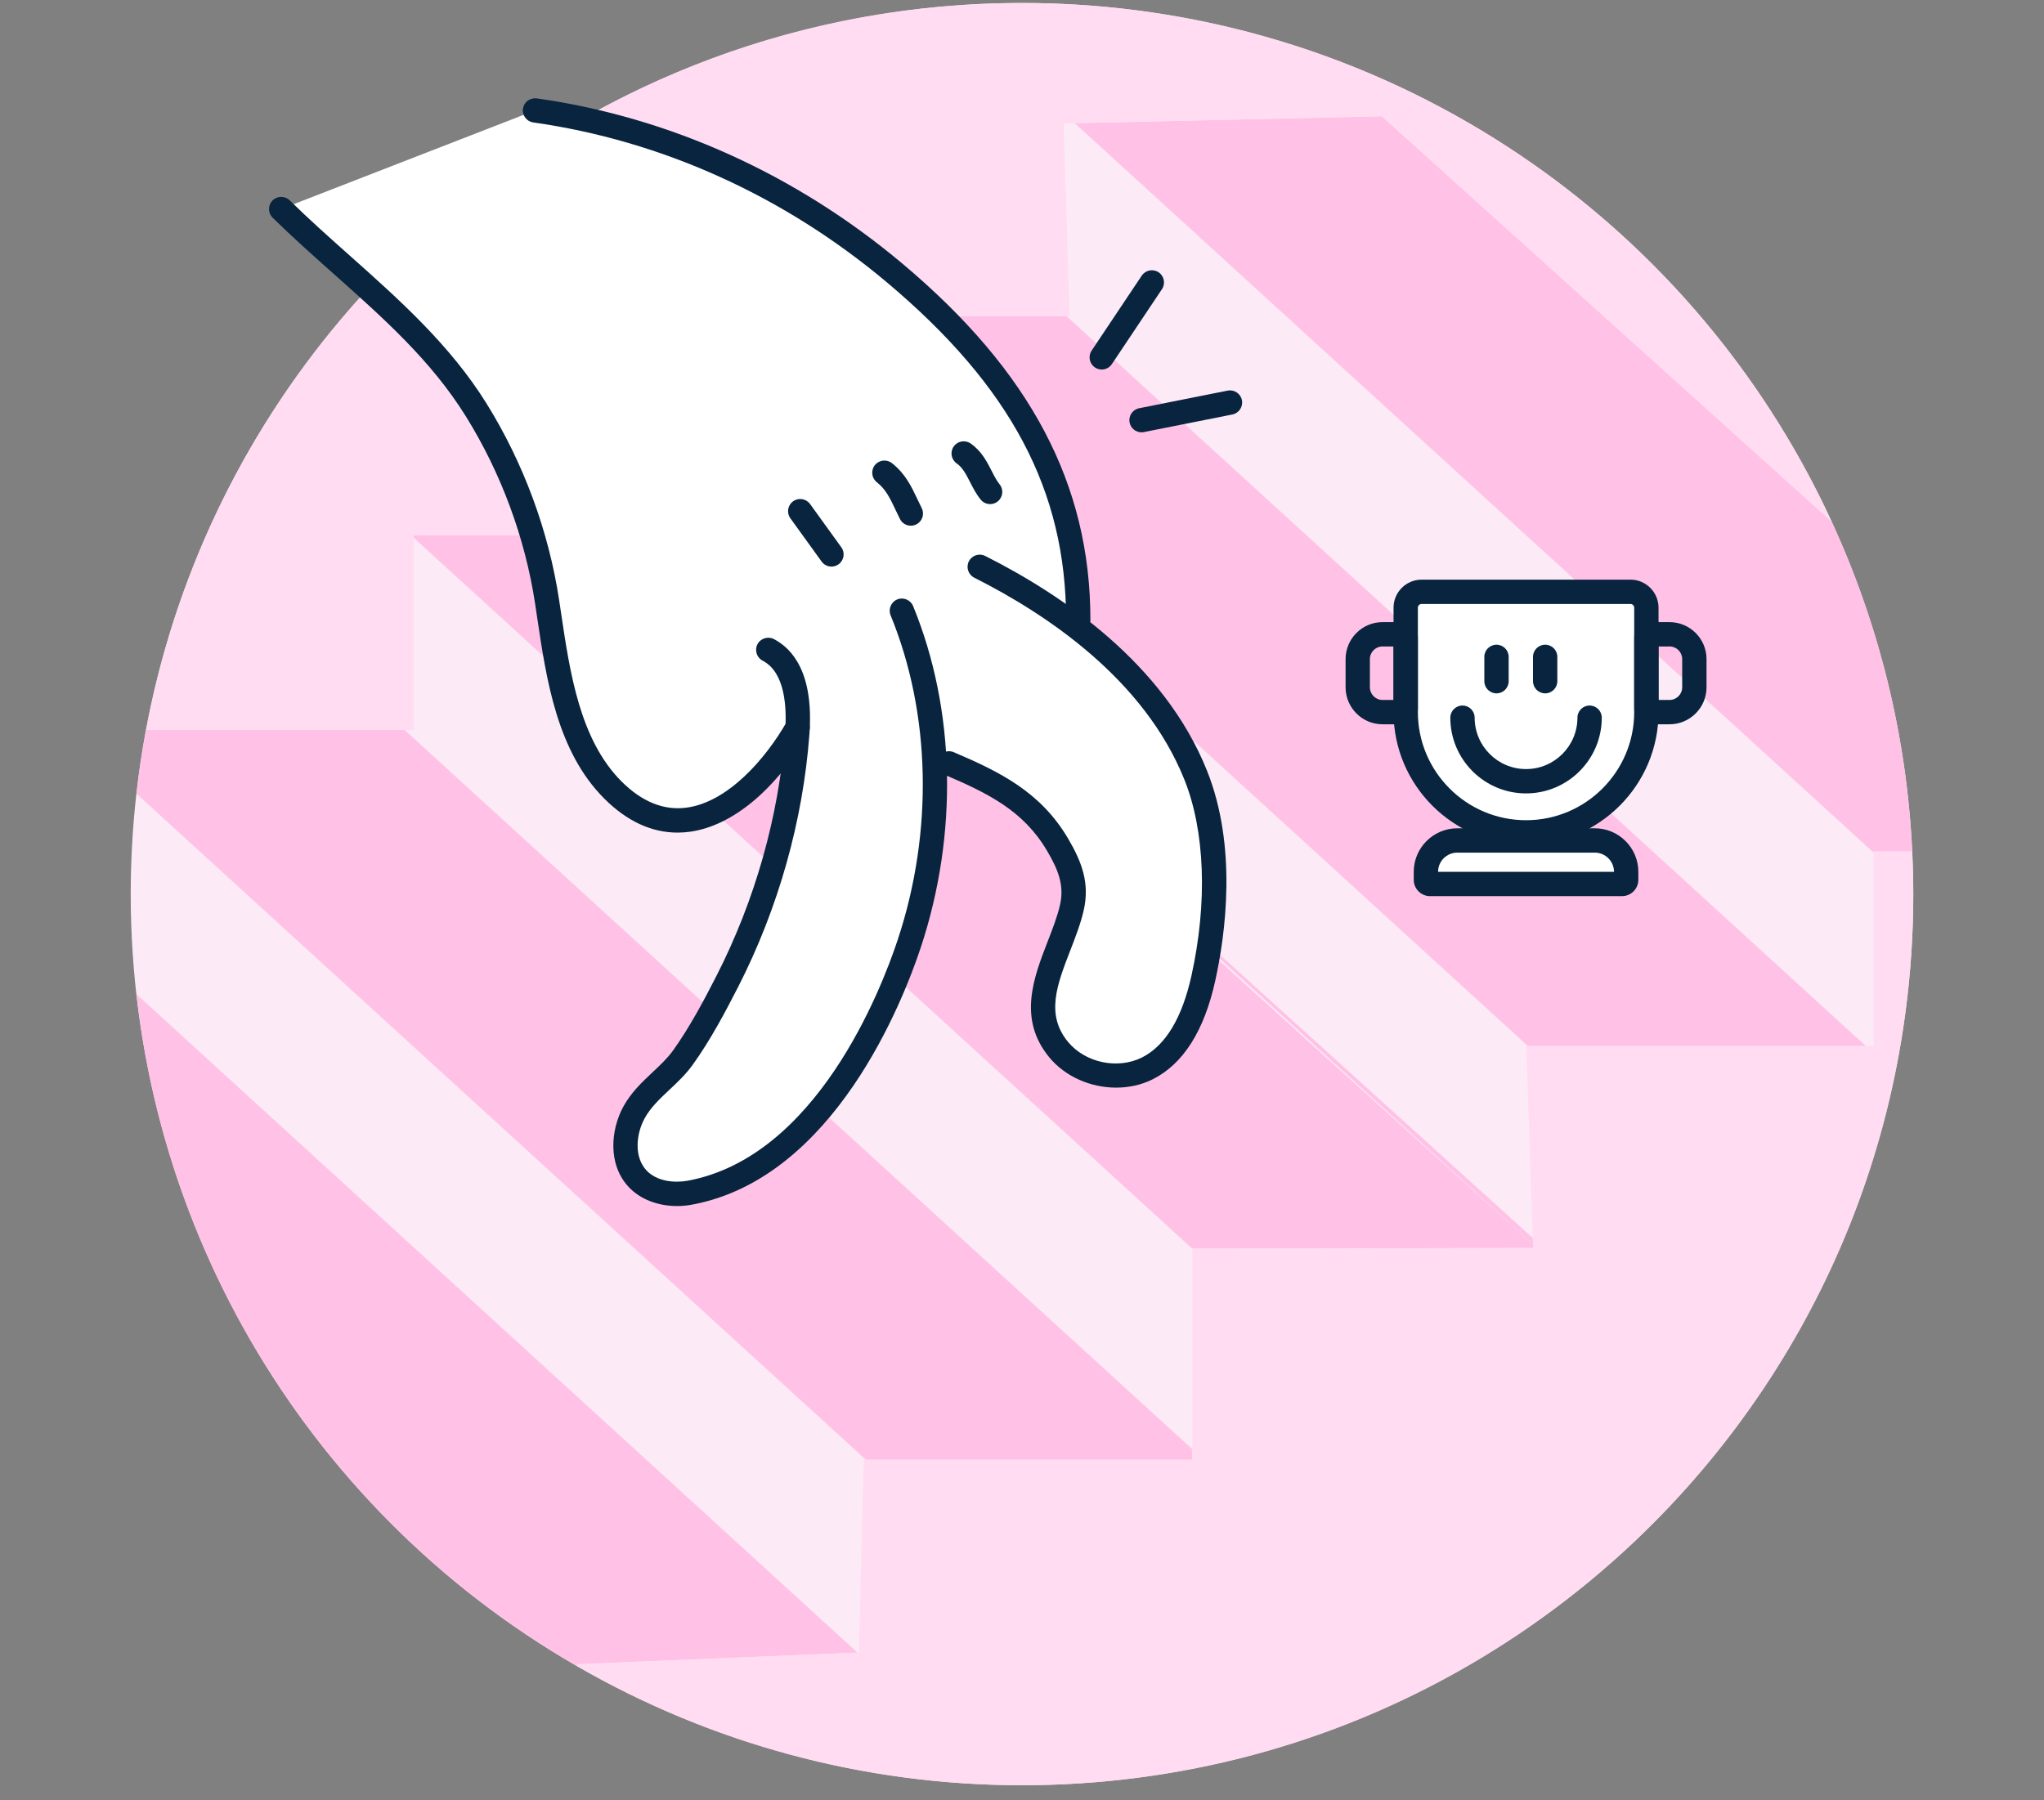 <?xml version="1.0" encoding="utf-8"?>
<!-- Generator: Adobe Illustrator 18.0.0, SVG Export Plug-In . SVG Version: 6.00 Build 0)  -->
<svg version="1.2" baseProfile="tiny" id="Capa_1" xmlns="http://www.w3.org/2000/svg" xmlns:xlink="http://www.w3.org/1999/xlink"
	 x="0px" y="0px" viewBox="0 0 84 74" xml:space="preserve">
<rect x="0" y="0" width="84" height="74" fill="#808080" stroke="none"/>
<g>
	<circle fill="#FCEBF6" cx="42" cy="36.751" r="36.628"/>
</g>
<g>
	<g>
		<path fill="none" d="M17.421,63.906l-0.107-0.098C17.35,63.841,17.385,63.874,17.421,63.906z"/>
	</g>
	<g>
		<polygon fill="none" points="63,51.159 62.721,43 62.706,50.893 		"/>
	</g>
	<g>
		<polygon fill="none" points="62.721,43 62.793,43 30,13.051 30,21.29 62.706,50.893 		"/>
	</g>
	<g>
		<polygon fill="none" points="49,51.329 17,22.104 17,30 16.624,30 49,59.568 		"/>
	</g>
	<g>
		<polygon fill="none" points="77,43 77,35.049 44.166,5.063 43.711,5.073 43.959,13 43.836,13 76.685,43 		"/>
	</g>
	<g>
		<path fill="none" d="M35.497,60h0.085L5.609,32.626c-0.152,1.355-0.237,2.729-0.237,4.125c0,1.392,0.085,2.763,0.236,4.114
			l29.634,27.064l0.055-0.002L35.497,60z"/>
	</g>
	<g>
		<path fill="#FFC2E6" d="M23.716,68.407l11.526-0.478L5.608,40.865c1.013,9.056,5.322,17.115,11.707,22.944l0.107,0.098
			c1.927,1.745,4.045,3.28,6.311,4.587L23.716,68.407z"/>
	</g>
	<g>
		<path fill="#FFC2E6" d="M35.582,60H49v-0.432L16.624,30H6.003c-0.161,0.865-0.295,1.74-0.394,2.626L35.582,60z"/>
	</g>
	<g>
		<polygon fill="#FFC2E6" points="49,51.326 63,51.297 63,51.159 63,50.893 63,51.159 30,21.29 30,22 17,22 17,22.104 49,51.329 		
			"/>
	</g>
	<g>
		<polygon fill="#FFC2E6" points="63,50.893 30.294,21.29 63,51.159 		"/>
	</g>
	<g>
		<path fill="#FFC2E6" d="M44.166,5.063L77,35.049V35h1.584c-0.227-4.826-1.394-9.403-3.312-13.564L56.79,4.778L44.166,5.063z"/>
	</g>
	<g>
		<polygon fill="#FFC2E6" points="76.685,43 43.836,13 30,13 30,13.051 62.793,43 		"/>
	</g>
	<g>
		<path fill="#FFDCF1" d="M77,35.049V43h-0.315H62.793h-0.072L63,51.159v0.138l-14,0.029v0.004v8.239V60H35.582h-0.085l-0.201,7.927
			l-0.055,0.002l-11.526,0.478l0.017,0.087c5.378,3.102,11.613,4.886,18.268,4.886c20.229,0,36.628-16.399,36.628-36.628
			c0-0.587-0.017-1.17-0.044-1.751H77V35.049z"/>
	</g>
	<g>
		<path fill="#FFDCF1" d="M42,0.122C24.078,0.122,9.173,12.997,6.003,30h10.621H17v-7.896V22h13v-0.71v-8.239V13h13.836h0.123
			l-0.248-7.927l0.455-0.01L56.79,4.778l18.482,16.658C69.473,8.858,56.76,0.122,42,0.122z"/>
	</g>
</g>
<g>
	<g>
		<path fill="#FFFFFF" d="M44.373,25.86c2.051,1.597,3.791,3.575,4.761,5.984c1.026,2.547,0.904,5.727,0.322,8.362
			c-0.324,1.468-0.956,3.028-2.299,3.705c-1.201,0.606-2.802,0.267-3.655-0.773c-1.516-1.848,0.111-3.927,0.547-5.828
			c0.226-0.984-0.096-1.762-0.595-2.605c-1.057-1.787-2.627-2.548-4.455-3.328l-0.595-0.205c0.136,2.568-0.227,5.167-1.033,7.604
			c-1.36,4.113-4.324,9.373-9.013,10.247c-0.763,0.142-1.626-0.008-2.157-0.575c-0.661-0.706-0.614-1.861-0.152-2.711
			c0.502-0.924,1.427-1.444,2.019-2.27c0.69-0.963,1.282-2.073,1.822-3.129c1.615-3.163,2.625-6.897,2.889-10.441
			c-1.625,2.856-4.726,5.448-7.594,2.572c-1.959-1.964-2.304-5.124-2.7-7.727c-0.424-2.793-1.425-5.497-2.917-7.895
			c-2.059-3.311-5.266-5.556-8.012-8.255l10.43-4.053c5.423,0.769,10.577,3.155,14.765,6.67c4.548,3.818,7.56,8.189,7.56,14.271
			L44.373,25.86z"/>
	</g>
</g>
<g>
	<g>
		<path fill="#08243E" d="M27.845,34.223c-1.073,0-2.085-0.47-3.014-1.4c-1.94-1.945-2.375-4.876-2.759-7.463l-0.081-0.543
			c-0.411-2.707-1.396-5.372-2.848-7.707c-1.418-2.28-3.367-4.017-5.431-5.854c-0.833-0.741-1.694-1.509-2.507-2.307
			c-0.197-0.193-0.199-0.51-0.006-0.707s0.51-0.199,0.707-0.006c0.795,0.78,1.646,1.539,2.471,2.273
			c2.025,1.804,4.12,3.67,5.615,6.073c1.522,2.448,2.556,5.244,2.986,8.084l0.082,0.547c0.361,2.434,0.771,5.191,2.477,6.902
			c0.843,0.844,1.748,1.21,2.68,1.082c1.684-0.226,3.235-1.98,4.127-3.547c0.136-0.24,0.44-0.323,0.682-0.188
			c0.24,0.137,0.324,0.441,0.188,0.682c-1.308,2.299-3.126,3.811-4.863,4.044C28.181,34.212,28.012,34.223,27.845,34.223z"/>
	</g>
	<g>
		<path fill="#08243E" d="M27.822,49.573c-0.787,0-1.514-0.278-1.986-0.783c-0.875-0.937-0.73-2.362-0.226-3.292
			c0.321-0.591,0.775-1.018,1.215-1.431c0.312-0.293,0.607-0.57,0.837-0.891c0.693-0.969,1.284-2.091,1.783-3.066
			c1.59-3.114,2.565-6.571,2.82-9.998c0.081-1.086-0.014-2.481-0.924-2.956c-0.245-0.128-0.34-0.43-0.212-0.675
			s0.432-0.336,0.675-0.212c0.769,0.401,1.646,1.406,1.459,3.917c-0.266,3.559-1.277,7.147-2.928,10.379
			c-0.516,1.008-1.127,2.169-1.861,3.193c-0.286,0.4-0.631,0.724-0.965,1.037c-0.399,0.375-0.776,0.729-1.021,1.18
			c-0.35,0.645-0.436,1.583,0.077,2.131c0.436,0.466,1.163,0.522,1.7,0.426c5.291-0.986,7.943-7.837,8.631-9.913
			c1.467-4.436,1.358-9.294-0.296-13.328c-0.104-0.255,0.018-0.547,0.273-0.652c0.253-0.104,0.547,0.019,0.652,0.273
			c1.743,4.251,1.859,9.362,0.319,14.021c-0.73,2.207-3.567,9.495-9.396,10.581C28.239,49.555,28.028,49.573,27.822,49.573z"/>
	</g>
	<g>
		<path fill="#08243E" d="M45.87,44.706c-1.041,0-2.092-0.445-2.754-1.251c-1.294-1.577-0.637-3.271-0.058-4.764
			c0.203-0.523,0.395-1.019,0.504-1.494c0.183-0.797-0.07-1.447-0.539-2.237c-0.969-1.64-2.422-2.356-4.221-3.123
			c-0.254-0.108-0.372-0.402-0.264-0.656c0.108-0.253,0.401-0.372,0.656-0.264c1.901,0.811,3.567,1.637,4.689,3.533
			c0.577,0.975,0.908,1.854,0.652,2.971c-0.125,0.547-0.339,1.099-0.546,1.632c-0.55,1.418-1.025,2.643-0.102,3.768
			c0.708,0.864,2.044,1.146,3.044,0.645c0.964-0.486,1.648-1.619,2.034-3.366c0.664-3.009,0.557-5.949-0.297-8.068
			c-1.646-4.089-5.603-6.763-8.63-8.287c-0.247-0.124-0.346-0.425-0.222-0.671c0.124-0.248,0.425-0.348,0.671-0.222
			c3.182,1.601,7.345,4.428,9.108,8.807c1.269,3.15,0.761,6.775,0.346,8.656c-0.454,2.056-1.315,3.416-2.562,4.044
			C46.915,44.594,46.394,44.706,45.87,44.706z"/>
	</g>
	<g>
		<path fill="#08243E" d="M44.312,25.98c-0.276,0-0.5-0.224-0.5-0.5c0-5.319-2.276-9.604-7.382-13.889
			c-4.221-3.543-9.24-5.811-14.514-6.558c-0.273-0.039-0.464-0.292-0.425-0.565c0.039-0.272,0.285-0.454,0.565-0.425
			c5.459,0.773,10.651,3.119,15.016,6.782c5.28,4.432,7.739,9.089,7.739,14.654C44.812,25.757,44.588,25.98,44.312,25.98z"/>
	</g>
	<g>
		<path fill="#08243E" d="M34.17,23.289c-0.154,0-0.308-0.072-0.405-0.207l-1.284-1.778c-0.162-0.225-0.111-0.537,0.112-0.698
			c0.223-0.163,0.536-0.111,0.698,0.112l1.284,1.778c0.162,0.224,0.111,0.536-0.112,0.698C34.374,23.258,34.271,23.289,34.17,23.289
			z"/>
	</g>
	<g>
		<path fill="#08243E" d="M37.431,21.609c-0.182,0-0.357-0.1-0.445-0.273c-0.066-0.131-0.128-0.261-0.188-0.389
			c-0.211-0.447-0.393-0.834-0.763-1.125c-0.217-0.17-0.254-0.484-0.083-0.702c0.172-0.216,0.486-0.253,0.702-0.083
			c0.555,0.437,0.806,0.969,1.048,1.483c0.057,0.119,0.113,0.24,0.175,0.362c0.126,0.246,0.027,0.547-0.219,0.672
			C37.585,21.592,37.508,21.609,37.431,21.609z"/>
	</g>
	<g>
		<path fill="#08243E" d="M40.691,20.721c-0.146,0-0.29-0.063-0.389-0.186c-0.187-0.23-0.314-0.48-0.438-0.722
			c-0.163-0.319-0.304-0.595-0.546-0.763c-0.227-0.158-0.283-0.47-0.126-0.696c0.158-0.228,0.47-0.281,0.696-0.126
			c0.448,0.312,0.671,0.747,0.866,1.131c0.104,0.204,0.203,0.397,0.324,0.547c0.174,0.215,0.141,0.529-0.074,0.703
			C40.913,20.685,40.802,20.721,40.691,20.721z"/>
	</g>
</g>
<g>
	<path fill="#08243E" d="M46.911,17.77c-0.233,0-0.442-0.164-0.489-0.402c-0.054-0.271,0.122-0.534,0.393-0.588l3.635-0.724
		c0.265-0.055,0.534,0.12,0.588,0.393c0.054,0.271-0.122,0.534-0.393,0.588L47.01,17.76C46.977,17.767,46.944,17.77,46.911,17.77z"
		/>
</g>
<g>
	<path fill="#08243E" d="M45.277,15.189c-0.096,0-0.192-0.027-0.277-0.084c-0.23-0.153-0.292-0.464-0.139-0.693l2.059-3.081
		c0.154-0.23,0.465-0.29,0.693-0.139c0.23,0.153,0.292,0.464,0.139,0.693l-2.059,3.081C45.597,15.111,45.438,15.189,45.277,15.189z"
		/>
</g>
<g>
	<path fill="#FFFFFF" d="M62.714,34.215L62.714,34.215c-2.72,0-4.945-2.225-4.945-4.945v-4.292c0-0.359,0.294-0.653,0.653-0.653
		h8.584c0.359,0,0.653,0.294,0.653,0.653v4.292C67.659,31.99,65.434,34.215,62.714,34.215z"/>
	<path fill="#08243E" d="M62.714,34.715c-3.003,0-5.445-2.442-5.445-5.444v-4.292c0-0.636,0.518-1.153,1.153-1.153h8.584
		c0.636,0,1.153,0.518,1.153,1.153v4.292C68.159,32.272,65.717,34.715,62.714,34.715z M58.422,24.825
		c-0.083,0-0.153,0.07-0.153,0.153v4.292c0,2.45,1.994,4.444,4.445,4.444s4.445-1.994,4.445-4.444v-4.292
		c0-0.083-0.07-0.153-0.153-0.153H58.422z"/>
</g>
<g>
	<path fill="#FFFFFF" d="M59.89,34.545h5.649c0.71,0,1.291,0.581,1.291,1.291v0.329c0,0.094-0.077,0.17-0.17,0.17H58.77
		c-0.094,0-0.17-0.077-0.17-0.17v-0.329C58.599,35.126,59.18,34.545,59.89,34.545z"/>
	<path fill="#08243E" d="M66.658,36.835H58.77c-0.37,0-0.671-0.301-0.671-0.67v-0.329c0-0.987,0.804-1.79,1.791-1.79h5.648
		c0.987,0,1.791,0.803,1.791,1.79v0.329C67.329,36.534,67.028,36.835,66.658,36.835z M59.099,35.835h7.23
		c-0.001-0.436-0.355-0.789-0.791-0.789H59.89C59.454,35.046,59.1,35.399,59.099,35.835z"/>
</g>
<g>
	<path fill="#08243E" d="M57.635,29.771h-0.818c-0.837,0-1.519-0.682-1.519-1.52v-1.16c0-0.837,0.682-1.519,1.519-1.519h0.818
		c0.35,0,0.634,0.284,0.634,0.634v2.93C58.269,29.485,57.984,29.771,57.635,29.771z M56.816,26.572
		c-0.286,0-0.519,0.232-0.519,0.519v1.16c0,0.286,0.232,0.52,0.519,0.52h0.452v-2.198H56.816z"/>
</g>
<g>
	<path fill="#08243E" d="M68.612,29.771h-0.818c-0.35,0-0.635-0.285-0.635-0.635v-2.93c0-0.35,0.285-0.634,0.635-0.634h0.818
		c0.837,0,1.519,0.682,1.519,1.519v1.16C70.131,29.089,69.449,29.771,68.612,29.771z M68.159,28.771h0.453
		c0.286,0,0.519-0.233,0.519-0.52v-1.16c0-0.286-0.232-0.519-0.519-0.519h-0.453V28.771z"/>
</g>
<g>
	<path fill="#08243E" d="M62.714,32.612c-1.716,0-3.112-1.396-3.112-3.112c0-0.276,0.224-0.5,0.5-0.5s0.5,0.224,0.5,0.5
		c0,1.165,0.947,2.112,2.112,2.112s2.112-0.947,2.112-2.112c0-0.276,0.224-0.5,0.5-0.5s0.5,0.224,0.5,0.5
		C65.826,31.216,64.43,32.612,62.714,32.612z"/>
</g>
<g>
	<path fill="#08243E" d="M61.5,28.5c-0.276,0-0.5-0.224-0.5-0.5v-1c0-0.276,0.224-0.5,0.5-0.5S62,26.724,62,27v1
		C62,28.276,61.776,28.5,61.5,28.5z"/>
</g>
<g>
	<path fill="#08243E" d="M63.5,28.5c-0.276,0-0.5-0.224-0.5-0.5v-1c0-0.276,0.224-0.5,0.5-0.5S64,26.724,64,27v1
		C64,28.276,63.776,28.5,63.5,28.5z"/>
</g>
</svg>
